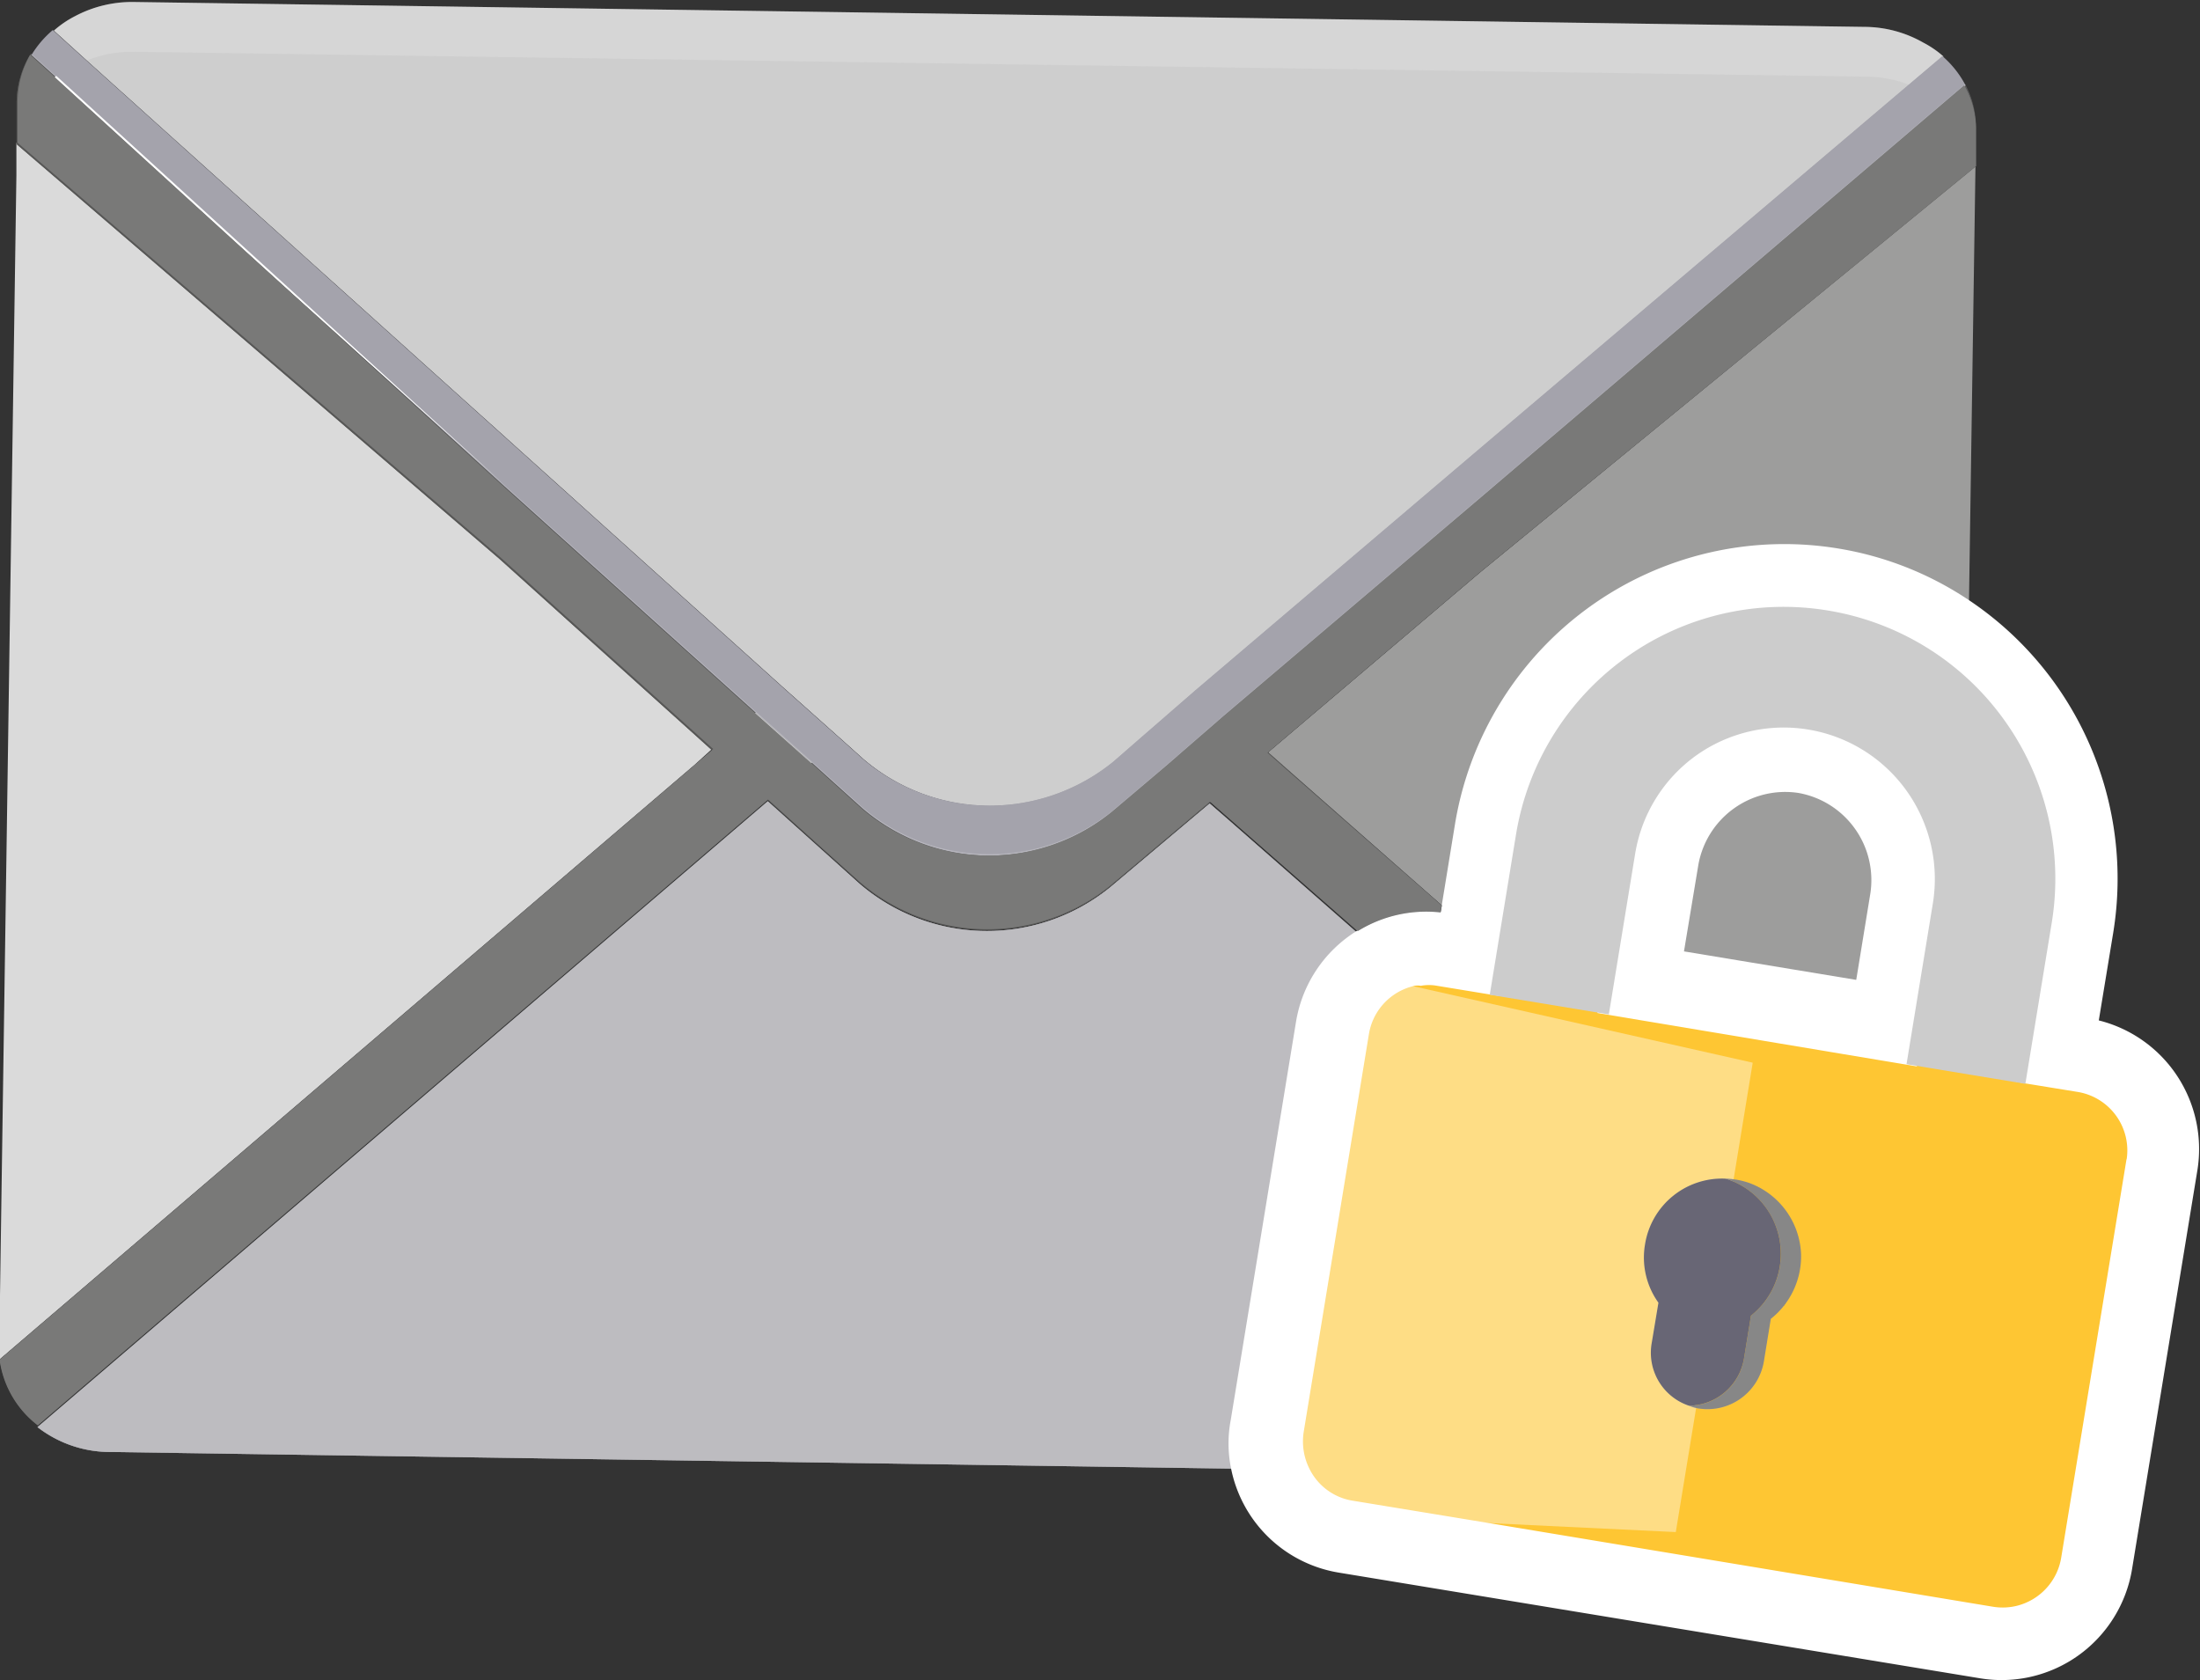 <svg width="55" height="42" viewBox="0 0 55 42" fill="none" xmlns="http://www.w3.org/2000/svg"><rect x="0" y="0" width="55" height="42" fill="#333333" stroke="none"/><g clip-path="url(#clip0)"><path d="M17.347 19.134L-.019 33.99v-.31L.41 4.378v-.809l12.088 10.38 5.303 4.775-.453.41z" fill="#DADADA"/><path d="M44.636 32.616l3.722 3.29a2.945 2.945 0 01-2.301 1.007l-3.933-.056-9.427-.143H30.787l-27.99-.416a2.966 2.966 0 01-1.86-.622l17.787-15.242.471-.404 2.283 2.052a4.886 4.886 0 006.282.093l2.481-2.09.472.411 3.219 2.824 1.29 1.131.254.224.093.081 6.084 5.33 1.37 1.206 1.241 1.063.341.305.031-.044z" fill="#686675"/><path d="M49.387 4.154l-.012.802-.15 10.068-.03 1.953v.366l-.118 7.873-.012.66-.007.665-.006.292-.105 7.108-5.545-4.857-4.006-3.513-.466-.41-.415-.362-.862-.752-.068-.062h-.007l-.136-.125-.013-.012-1.383-1.212-3.882-3.402-.471-.417 5.309-4.508L49.387 4.154z" fill="#9D9D9C"/><g opacity=".8"><path opacity=".8" d="M44.636 32.616l3.722 3.29a2.945 2.945 0 01-2.301 1.007l-3.933-.056-9.427-.143H30.787l-27.99-.416a2.966 2.966 0 01-1.86-.622l17.787-15.242.471-.404 2.283 2.052a4.886 4.886 0 006.282.093l2.481-2.09.472.411 3.219 2.824 1.29 1.131.254.224.093.081 6.084 5.33 1.37 1.206 1.241 1.063.341.305.031-.044z" fill="#B2B2B2"/><path opacity=".2" d="M44.636 32.616l3.722 3.29a2.945 2.945 0 01-2.301 1.007l-3.933-.056-9.427-.143H30.787l-27.99-.416a2.966 2.966 0 01-1.86-.622l17.787-15.242.471-.404 2.283 2.052a4.886 4.886 0 006.282.093l2.481-2.09.472.411 3.219 2.824 1.29 1.131.254.224.093.081 6.084 5.33 1.37 1.206 1.241 1.063.341.305.031-.044z" fill="#fff"/><path opacity=".2" d="M44.636 32.616l3.722 3.29a2.945 2.945 0 01-2.301 1.007l-3.933-.056-9.427-.143H30.787l-27.99-.416a2.966 2.966 0 01-1.86-.622l17.787-15.242.471-.404 2.283 2.052a4.886 4.886 0 006.282.093l2.481-2.09.472.411 3.219 2.824 1.29 1.131.254.224.093.081 6.084 5.33 1.37 1.206 1.241 1.063.341.305.031-.044z" fill="#fff"/><path opacity=".2" d="M44.636 32.616l3.722 3.29a2.945 2.945 0 01-2.301 1.007l-3.933-.056-9.427-.143H30.787l-27.99-.416a2.966 2.966 0 01-1.86-.622l17.787-15.242.471-.404 2.283 2.052a4.886 4.886 0 006.282.093l2.481-2.09.472.411 3.219 2.824 1.29 1.131.254.224.093.081 6.084 5.33 1.37 1.206 1.241 1.063.341.305.031-.044z" fill="#fff"/><path opacity=".2" d="M44.636 32.616l3.722 3.29a2.945 2.945 0 01-2.301 1.007l-3.933-.056-9.427-.143H30.787l-27.99-.416a2.966 2.966 0 01-1.86-.622l17.787-15.242.471-.404 2.283 2.052a4.886 4.886 0 006.282.093l2.481-2.09.472.411 3.219 2.824 1.29 1.131.254.224.093.081 6.084 5.33 1.37 1.206 1.241 1.063.341.305.031-.044z" fill="#fff"/><path opacity=".2" d="M44.636 32.616l3.722 3.29a2.945 2.945 0 01-2.301 1.007l-3.933-.056-9.427-.143H30.787l-27.99-.416a2.966 2.966 0 01-1.86-.622l17.787-15.242.471-.404 2.283 2.052a4.886 4.886 0 006.282.093l2.481-2.09.472.411 3.219 2.824 1.29 1.131.254.224.093.081 6.084 5.33 1.37 1.206 1.241 1.063.341.305.031-.044z" fill="#B2B2B2"/></g><path d="M36.047 22.636l-.031.174a3.255 3.255 0 00-2.072.466l-3.219-2.823-.471-.41 1.439-1.244.471.416 3.883 3.42z" fill="#575756"/><path d="M48.978 33.94v.461a2.36 2.36 0 01-.577 1.505l-3.721-3.29-.341-.304-1.24-1.064-1.378-1.206-6.084-5.33-.093-.08-.26-.224-1.29-1.132a3.255 3.255 0 012.071-.466l.031-.174 1.383 1.212.143.125.068.062.862.752.416.36.465.411 4.006 3.514 5.539 4.869z" fill="#B2B2B2"/><path d="M19.208 19.986l-.471.405L.948 35.632a2.489 2.489 0 01-.955-1.642L17.36 19.134l.477-.41 1.37 1.262z" fill="#575756"/><path d="M20.312 19.054l-1.086.932-1.395-1.262 1.085-.927 1.396 1.257zM29.913 17.263L28.48 18.48l-.478-.416-3.23-2.83-3.276 2.805-.477.41-1.396-1.262.478-.41 4.683-4.011 4.657 4.079.472.417zM31.693 18.817l-1.44 1.225-1.054-.926 1.433-1.225 1.06.926z" fill="#B2B2B2"/><path d="M51.98 27.026l-16.027-2.65a1.74 1.74 0 00-2.003 1.443l-1.631 9.95a1.754 1.754 0 00.8 1.775c.195.121.412.203.639.24l16.026 2.643a1.754 1.754 0 002.01-1.443l1.63-9.95a1.743 1.743 0 00-1.444-2.008zm-7.716 5.945l-.174 1.063a1.418 1.418 0 01-1.63 1.175 1.42 1.42 0 01-1.167-1.635l.168-1.008a1.97 1.97 0 011.413-3.096c.286-.027.574.009.844.105a1.953 1.953 0 011.29 1.785 1.963 1.963 0 01-.744 1.61z" fill="#FEC633"/><path d="M45.008 31.36a1.963 1.963 0 01-.744 1.61l-.174 1.064a1.418 1.418 0 01-1.63 1.175 1.42 1.42 0 01-1.167-1.635l.168-1.008a1.969 1.969 0 011.413-3.096c.286-.027.574.009.844.105a1.954 1.954 0 011.29 1.785zM37.41 23.954l-.104.622 2.977.49.105-.62-2.977-.492zm10.408 1.716l-.105.622 2.964.491.106-.622-2.965-.49z" fill="#FEC633"/><path d="M37.516 23.307l-.21 1.294 2.977.49.21-1.293-2.977-.49zm10.407 1.716l-.21 1.294 2.964.491.211-1.293-2.965-.492z" fill="#1D1D1B"/><path d="M45.213 18.258a3.75 3.75 0 00-3.824 1.726 3.775 3.775 0 00-.517 1.383l-.62 3.731 7.442 1.244.62-3.731a3.796 3.796 0 00-.653-2.82 3.776 3.776 0 00-2.448-1.533zm1.42 6.554l-4.85-.802.404-2.432c.112-.64.47-1.21.996-1.588a2.476 2.476 0 011.82-.439 2.48 2.48 0 011.59 1c.38.528.536 1.186.437 1.83l-.397 2.431z" fill="#fff" stroke="#fff" stroke-width=".55" stroke-miterlimit="10"/><path d="M52.47 25.508l.36-2.188a8.385 8.385 0 00-.582-4.69 8.359 8.359 0 00-3.022-3.625 8.26 8.26 0 00-3.269-1.293 8.325 8.325 0 00-6.213 1.456 8.367 8.367 0 00-3.369 5.434l-.329 2.015-.03.174a3.256 3.256 0 00-2.072.466 3.298 3.298 0 00-1.544 2.289l-1.631 9.95a3.118 3.118 0 000 1.175 3.29 3.29 0 002.704 2.643l16.032 2.642a3.3 3.3 0 002.461-.577 3.315 3.315 0 001.335-2.152l1.63-9.95a3.322 3.322 0 00-.494-2.368 3.306 3.306 0 00-1.968-1.4zm.694 3.464l-1.631 9.95a1.49 1.49 0 01-1.127 1.225c-.192.045-.39.051-.585.019L37.194 38.07l-3.374-.554a1.462 1.462 0 01-1.086-.802 1.527 1.527 0 01-.142-.914l1.631-9.95a1.482 1.482 0 011.141-1.206.43.43 0 01.155 0c.136-.025.274-.025.41 0l1.364.224.248.037.044-.248.093-.622v-.05l.105-.622.397-2.431a6.538 6.538 0 012.633-4.236 6.505 6.505 0 014.847-1.137 6.5 6.5 0 013.535 1.816 6.525 6.525 0 011.86 5.696l-.397 2.431-.21 1.294-.044.248.254.044 1.297.211a1.482 1.482 0 011.21 1.692v-.019z" fill="#fff"/><path d="M51.291 23.083l-.657 4.011-2.971-.491.657-4.011a3.795 3.795 0 00-.653-2.82 3.776 3.776 0 00-5.264-.885 3.764 3.764 0 00-1.525 2.461l-.657 4.011-2.977-.491.657-4.011a6.8 6.8 0 012.737-4.413 6.765 6.765 0 015.047-1.184 6.768 6.768 0 014.424 2.744 6.803 6.803 0 011.182 5.08z" fill="#CCC"/><path opacity=".4" d="M31.662 37.809l10.233.491 1.923-11.734-9.942-2.24-2.214 13.483z" fill="#fff"/><path d="M44.27 32.97l-.173 1.064a1.43 1.43 0 01-1.638 1.175 1.03 1.03 0 01-.235-.068 1.406 1.406 0 001.377-1.188l.173-1.063a1.959 1.959 0 00.745-1.617 1.969 1.969 0 00-1.29-1.779.38.38 0 00-.112-.03c.211.003.42.041.62.111a1.979 1.979 0 011.29 1.785 1.995 1.995 0 01-.757 1.61z" fill="#878787"/><path d="M43.774 32.89l-.173 1.063a1.413 1.413 0 01-1.377 1.188 1.396 1.396 0 01-.93-1.573l.167-1.002a1.936 1.936 0 01-.335-1.46 1.95 1.95 0 011.99-1.642.38.38 0 01.112.03 1.96 1.96 0 011.29 1.779 1.962 1.962 0 01-.744 1.617z" fill="#686675"/><path d="M48.587 1.412l-.837.709-10.705 9.085-7.132 6.063-1.433 1.244-.62.54a4.892 4.892 0 01-6.29-.093l-.533-.479-1.395-1.243-7.052-6.35L2.17 1.512 1.347.765c.16-.142.337-.263.527-.36A3.039 3.039 0 013.355.05l43.26.622a2.984 2.984 0 011.463.391c.184.095.355.212.509.349z" fill="#CCC"/><path opacity=".2" d="M48.587 1.412l-.837.709-10.705 9.085-7.132 6.063-1.433 1.244-.62.54a4.892 4.892 0 01-6.29-.093l-.533-.479-1.395-1.243-7.052-6.35L2.17 1.512 1.347.765c.16-.142.337-.263.527-.36A3.039 3.039 0 013.355.05l43.26.622a2.984 2.984 0 011.463.391c.184.095.355.212.509.349z" fill="#fff"/><path opacity=".2" d="M47.737 2.12l-10.692 9.086-7.132 6.063-1.433 1.244-.62.54a4.892 4.892 0 01-6.29-.093l-.533-.479-1.395-1.243-7.052-6.35L2.17 1.512c.377-.152.78-.226 1.185-.218l43.26.622c.384-.003.764.067 1.122.206z" fill="#B2B2B2"/><path d="M49.139 2.133l-.583.497-11.511 9.82-6.413 5.447-1.433 1.244-1.358 1.15a4.892 4.892 0 01-6.289-.093l-1.24-1.12-1.396-1.243-6.344-5.715L1.408 1.934l-.62-.56C.93 1.14 1.11.93 1.32.752l.825.747 10.42 9.377 7.051 6.35 1.396 1.243.533.479a4.892 4.892 0 006.289.093l.62-.54 1.433-1.245 7.132-6.063 10.705-9.079.837-.709c.236.204.432.451.577.728z" fill="#686675"/><path opacity=".4" d="M49.139 2.133l-.583.497-11.511 9.82-6.413 5.447-1.433 1.244-1.358 1.15a4.892 4.892 0 01-6.289-.093l-1.24-1.12-1.396-1.243-6.344-5.715L1.408 1.934l-.62-.56C.93 1.14 1.11.93 1.32.752l.825.747 10.42 9.377 7.051 6.35 1.396 1.243.533.479a4.892 4.892 0 006.289.093l.62-.54 1.433-1.245 7.132-6.063 10.705-9.079.837-.709c.236.204.432.451.577.728z" fill="#fff"/><path d="M12.572 12.083L1.327 1.959l.08-.062 11.165 10.186zM48.587 2.655L37.045 12.45l11.511-9.813.031.018z" fill="#fff"/><path d="M49.4 3.234v.92L36.995 14.309l-5.309 4.508-1.439 1.244-2.48 2.09a4.886 4.886 0 01-6.283-.094l-2.282-2.052-1.396-1.244-5.303-4.775L.416 3.605V2.55c.007-.415.122-.82.334-1.176l.62.56L12.535 12.12l6.345 5.715 1.396 1.243 1.24 1.12a4.892 4.892 0 006.289.093l1.358-1.15 1.433-1.244 6.413-5.447 11.51-9.813.584-.498c.19.334.292.71.298 1.095z" fill="#575756"/><path d="M36.047 22.636l-.031.174a3.255 3.255 0 00-2.072.466l-3.219-2.823-.471-.41 1.439-1.244.471.416 3.883 3.42zM19.208 19.986l-.471.405L.948 35.632a2.489 2.489 0 01-.955-1.642L17.36 19.134l.477-.41 1.37 1.262z" fill="#575756"/><path d="M49.4 3.234v.92L36.995 14.309l-5.309 4.508-1.439 1.244-2.48 2.09a4.886 4.886 0 01-6.283-.094l-2.282-2.052-1.396-1.244-5.303-4.775L.416 3.605V2.55c.007-.415.122-.82.334-1.176l.62.56L12.535 12.12l6.345 5.715 1.396 1.243 1.24 1.12a4.892 4.892 0 006.289.093l1.358-1.15 1.433-1.244 6.413-5.447 11.51-9.813.584-.498c.19.334.292.71.298 1.095z" fill="#575756"/><path opacity=".2" d="M49.4 3.234v.92L36.995 14.309l-5.309 4.508.472.417 3.882 3.401-.03.175a3.255 3.255 0 00-2.072.466l-3.22-2.823-.47-.41-2.481 2.089a4.885 4.885 0 01-6.283-.094l-2.282-2.052-.472.405L.943 35.632a2.489 2.489 0 01-.955-1.642l17.365-14.856.478-.41-5.303-4.776L.44 3.57V2.512c.008-.414.123-.82.335-1.175l.62.56L12.56 12.083l6.345 5.714 1.395 1.244 1.24 1.12a4.892 4.892 0 006.29.093l1.358-1.15 1.433-1.244 6.413-5.448L48.543 2.6l.584-.497c.187.347.28.737.273 1.132z" fill="#fff"/></g><defs><clipPath id="clip0"><path fill="#fff" d="M0 0h55v42H0z"/></clipPath></defs></svg>
